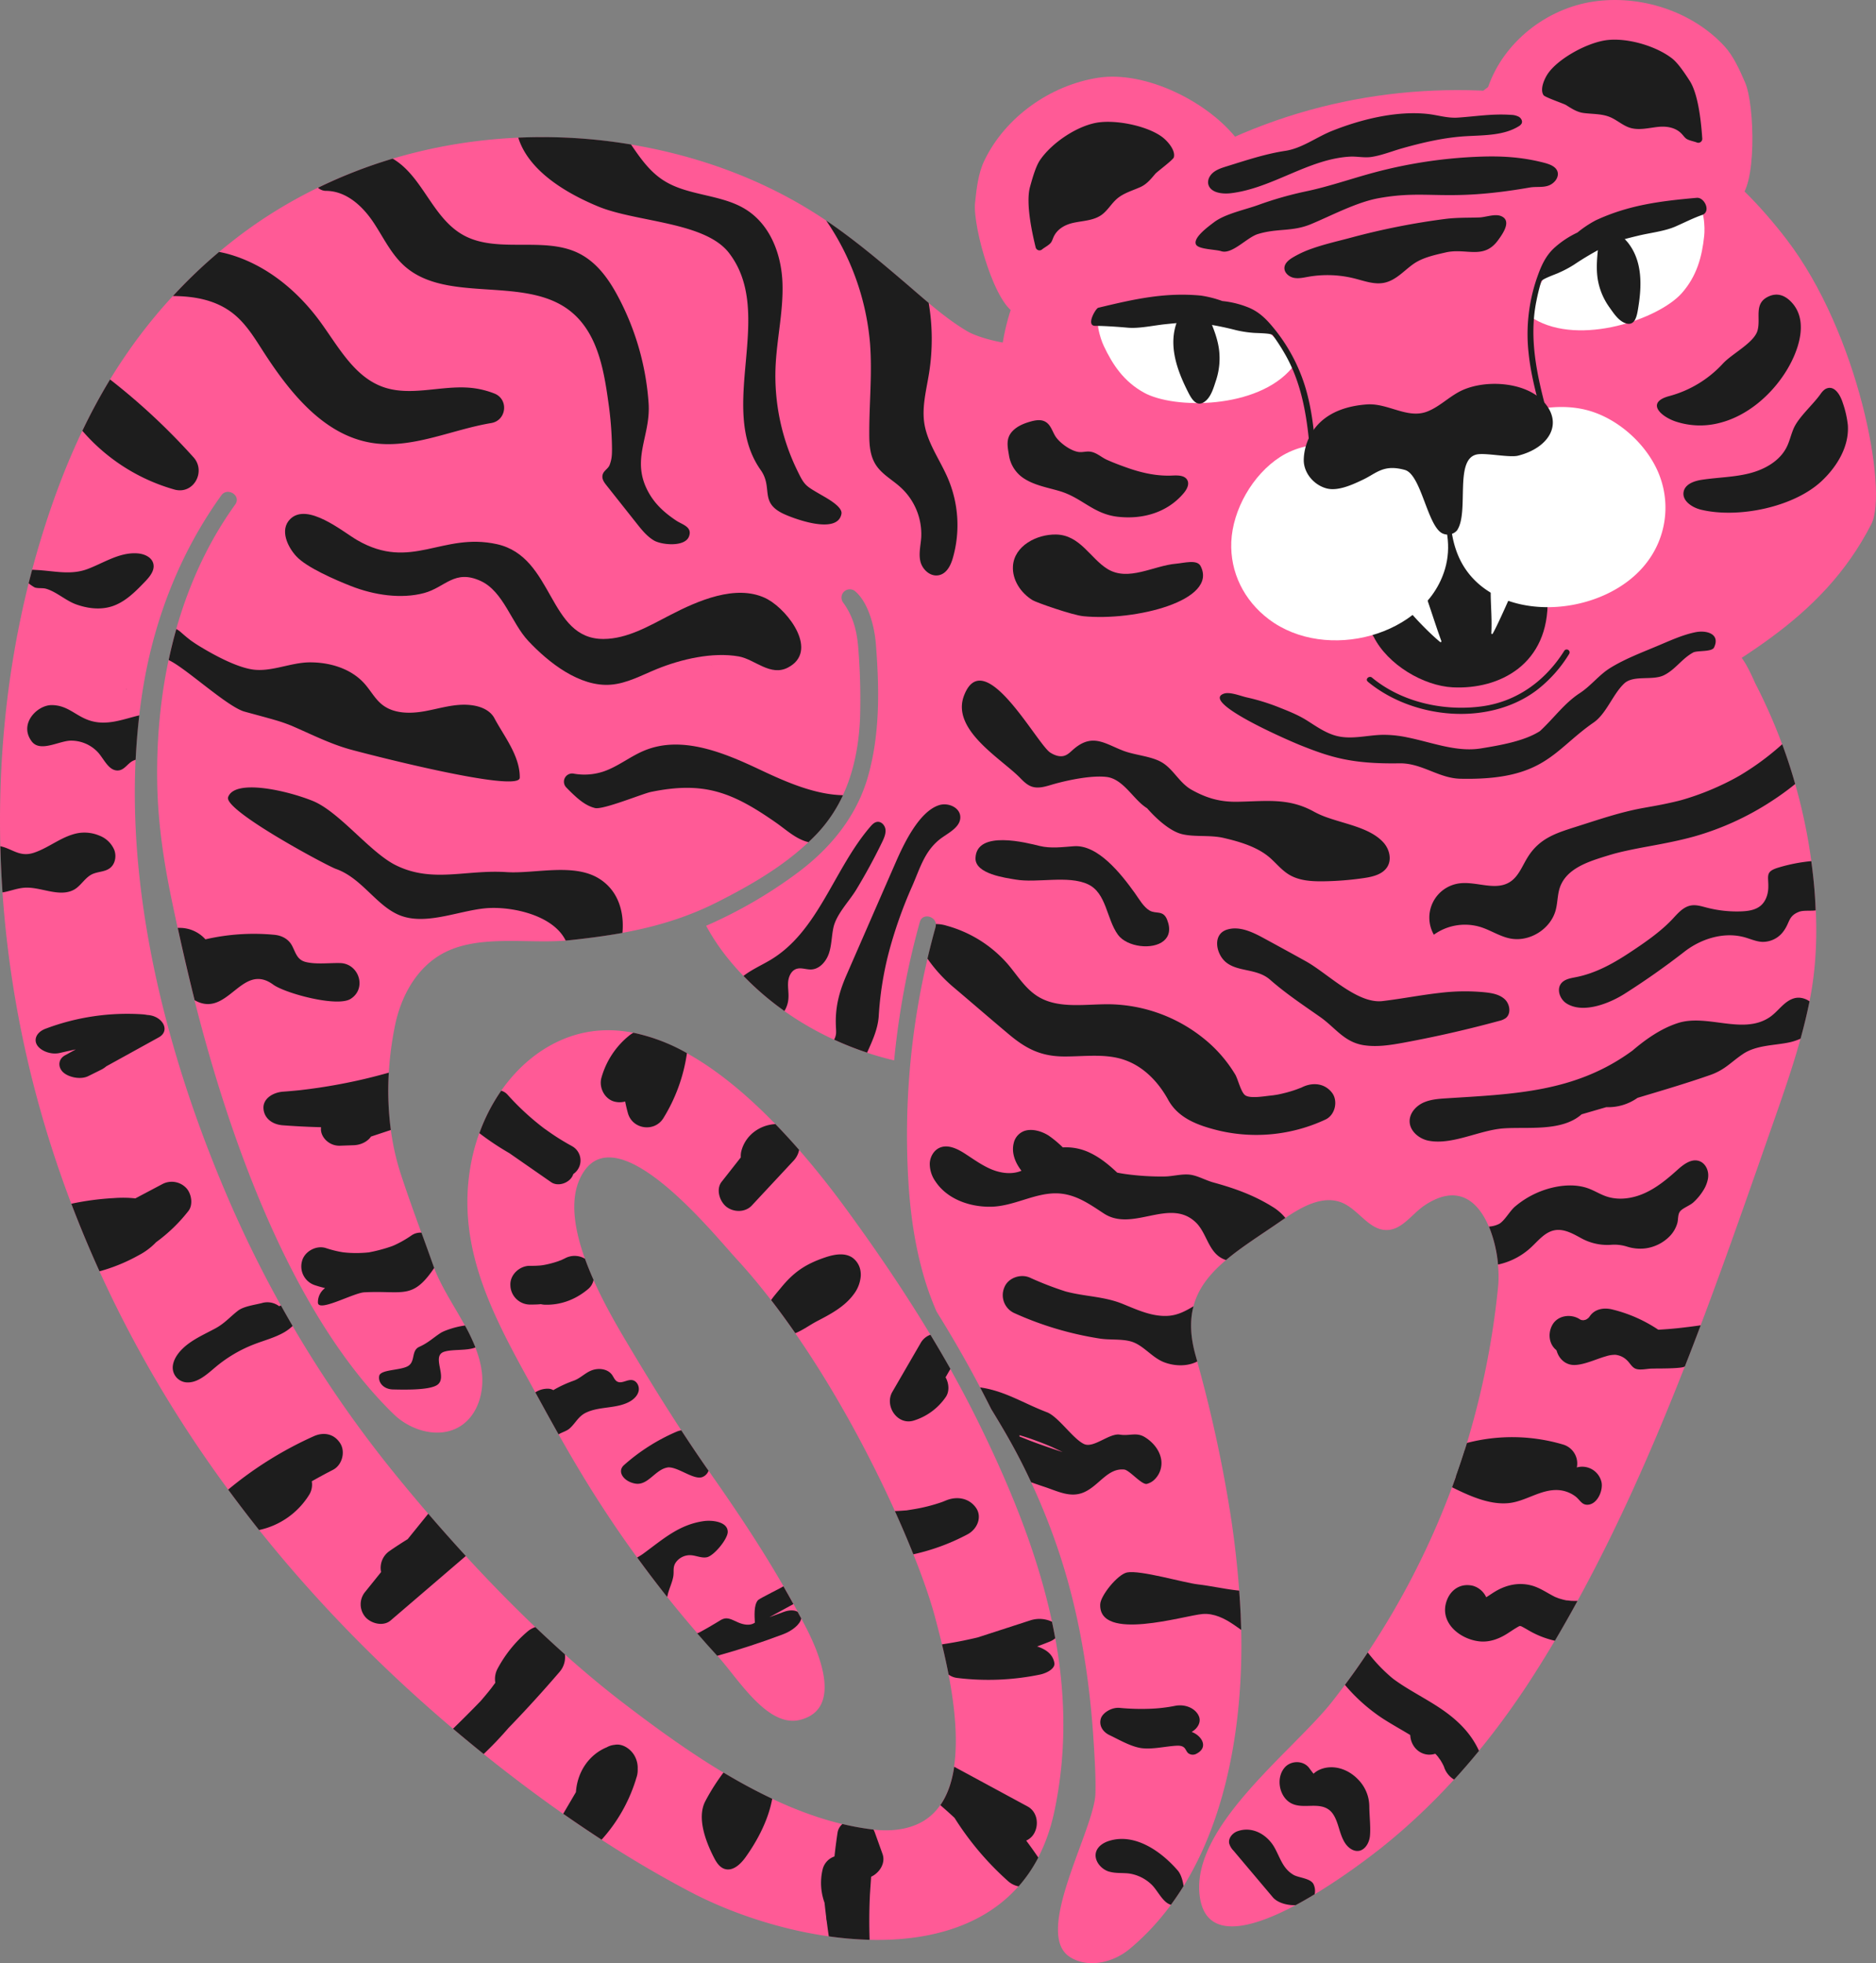 <svg xmlns="http://www.w3.org/2000/svg" width="1032.02" height="1080" viewBox="0 0 1032.02 1080"><rect x="0" y="0" width="1032.02" height="1080" fill="#808080" stroke="none"/><g id="Слой_2" data-name="Слой 2"><g id="tiger_480703654"><g id="tiger_480703654-2" data-name="tiger_480703654"><path d="M997.75 485a301.31 301.31.0 0 0-32.19-109.13c-6.79-15.5-9.92-17.44-15.37-20.5-19-10.69-39.84 5.76-61.36 9.06a706.9 706.9.0 0 1-142 7.33c-37.14-1.83-76.23-7.43-105.39-30.51-45.91-36.33-31.71-105.59-73.14-143.86-4-3.68.36-5.94-4.09-8.08-8.38.88-25.33-3-32.41-7.25-12-7.17-22.59-16.81-33.18-25.88-13.5-11.56-27.09-23-41.72-33.19-35-24.3-76-38.93-118.15-44.74C269 68.6 196.61 83.85 138.8 124.5A280.66 280.66.0 0 0 69.44 195c-21.28 30.9-35.93 65.42-46.84 101.2C-2.43 378.35-6 466.36 8.6 550.78c14.52 84 47.21 163.66 93.57 235 45.94 70.71 104.75 132.68 170.92 184.76 33.54 26.4 69.09 50.55 106.93 70.38 64 33.5 180 49.84 2e2-44.43 15.81-74.63-8.54-146.1-41-212.44-20.34-41.6-45.57-80.64-72.84-118C432.36 619.66 368 546 308.46 572.28c-25.88 11.46-43.18 37.93-48.92 65.65-10.51 50.81 15.29 92 38.57 134.64 10.45 19.12 21.2 38 33.12 56.27a632.21 632.21.0 0 0 63.37 82c11.52 12.64 27.61 39.89 45.62 35.29 23.51-6 10.45-36.68 3.22-50.72-15.8-30.67-33.26-57.33-53.15-85.63C374 786.57 359 762.39 344.51 738c-12.66-21.31-37.55-64.75-25.28-90.05 18.28-37.69 73 30.57 85.62 44.28 55 59.67 98.8 157.08 109.51 197.35 7.41 27.88 24.47 93.4-6.23 112.14-8.51 5.19-19.14 5.89-28.82 4.68-49.55-6.2-97.85-40-136.5-69.59-45.52-34.89-89.72-81.83-125.8-126.26a645.52 645.52.0 0 1-90.77-149.6C88.75 574.59 63 470.86 79 376.7c6.36-37.44 20.53-73.31 42.76-104.19 3.42-4.76 11.1.18 7.66 5a202.15 202.15.0 0 0-16.11 26.46c-19.78 38.87-27.58 83.53-26.82 126.87.38 21.82 3.56 43.09 8 64.42 4.93 23.61 10.25 47.16 16.55 70.45 19 70.37 52.25 160.42 105.51 212.25 9.7 9.44 25.69 13.85 37 6.42 9.42-6.18 12.93-18.74 11.47-29.9-2.79-21.22-19.8-38.72-26.91-58.83-5.87-16.58-12.15-33-17.61-49.74-8.45-25.83-8.69-54.81-3.22-81.67 3.09-15.14 10.83-30 23.87-38.28 20.22-12.87 49.16-6.26 72.22-8.72 28.68-3.05 55.3-7.81 81.31-21 19.62-9.93 39.64-21.56 54.82-37.7 16.31-17.35 22.55-39.73 23.61-63.05a347.92 347.92.0 0 0-.77-36.39c-.57-9.53-2.05-18.65-8.4-27.46a4.57 4.57.0 0 1 6.74-6.15c6.84 6 10.34 18.59 11.15 28.77 1.91 24.09 2.37 49-4.21 72.49-6.36 22.74-21.33 40.63-40.17 54.34a253.87 253.87.0 0 1-49 28.21A120 120 0 0 0 401.88 529c22.79 27.32 55.46 46.18 90 54.36A443.06 443.06.0 0 1 506 507.24c1.58-5.67 10.26-2.82 8.69 2.84q-3.76 13.55-6.68 27.32a423.09 423.09.0 0 0-8.15 114.76c1.21 18.14 4 36.28 9.46 53.66a161 161 0 0 0 5.92 15.75c10.82 17.39 20.91 35.22 30 53.58 5 8.17 9.89 16.4 14.36 24.89a358.69 358.69.0 0 1 21.89 50.72c12.3 35.72 18.17 73.12 20.35 110.75.49 8.39 1 16.86.77 25.27-.64 19.81-34.29 76.47-14.23 89.69 9.94 6.55 23.9 3.33 33.05-4.29 51.63-43 64-120.93 61.07-184.24a528.9 528.9.0 0 0-5.66-55.27 744.15 744.15.0 0 0-19.17-87c-11.17-39.91 17.44-53.34 48.16-74.75 9.76-6.8 21.92-13.89 32.81-9.12 8.89 3.9 14.65 15.07 24.35 14.88 8.5-.18 13.8-9 20.88-13.68 31.49-20.83 42.4 24.13 40.26 44.89a449.71 449.71.0 0 1-20.3 95.91 439.61 439.61.0 0 1-70.74 132c-21.36 27.27-76.88 68.07-73.25 106 4.52 47.28 83.66-12.27 99.7-25 33.62-26.69 61.72-60 84.72-96.17 58.69-92.21 96.23-203.1 132.12-305.54 7.47-21.32 14.83-42.8 19.21-65C999.85 528.59 999.92 506.69 997.75 485z" fill="#ff5a96"/><path d="M982.54 131.33C954.22 94.61 921.11 69 876.94 58.47c-66.66-15.88-136-10.79-199 17.36C619.1 102.16 563.51 120.2 551.76 187.69c-1.53 8.81-10.07 55.89-10 65.2.6 47.15-1.75 102.94 25 124.68 32.16 26.15 133.8 37.41 173.74 50C818.15 452 850.28 430 905 394.86c47.87-30.7 96.7-52.38 124.45-106.52C1038.75 270.27 1022.58 183.24 982.54 131.33z" fill="#ff5a96"/><path d="M960 45.37c-3.06-7-6.37-14.6-11.6-20.21C930.63 6.08 902.24-3 876.43.88s-49.25 22.33-57.8 47l-4.92 3.72-6.27 4.28c40.68 7 82.81 14.59 116.59 38.3 5.08 3.56 10 7.5 15.7 9.93s10.94 8.31 16.43 5.41C966.53 104 965.38 57.64 960 45.37z" fill="#ff5a96"/><path d="M919.89 32.19c-9.26-7.22-26.23-12-37.69-9.85-10.77 2.05-24.93 10.17-30.42 17.8-1.93 2.67-4.88 8.81-2.66 12.21.75 1.15 11.19 4.69 12.39 5.44 3.16 2 6.19 4 9.94 4.41 4.8.6 9.8.35 14.27 2.22 3.79 1.58 6.95 4.59 10.85 5.84 5.14 1.64 10.68.0 16.06-.5 4.67-.41 9.62.51 12.84 4.24 1.81 2.1 1.93 2.54 4.83 3.42 1.07.33 2.2.58 3.25 1a2.17 2.17.0 0 0 2.89-2.25c-.47-6.89-1.84-23.87-6.92-31.72C927.17 40.81 923.25 34.81 919.89 32.19z" fill="#1d1d1d"/><path d="M604 42.79c-26.24 4.13-51 21.61-62.5 45.58-3.37 7-4.28 15.4-5.1 23.16-1.43 13.54 11.62 58.93 23.36 61.08 6.21 1.14 9.49-6.15 14.3-10.26s8.37-9.43 12.21-14.44c25.56-33.33 95-70.36 95-70.36C665.35 56.22 630.19 38.66 604 42.79z" fill="#ff5a96"/><path d="M572.06 88.18c6.63-9.81 21.33-19.61 32.93-20.92 10.91-1.22 26.91 2.43 34.48 8.21 2.65 2 7.34 7.12 6.27 11.1-.36 1.35-9.23 7.94-10.15 9-2.41 2.87-4.7 5.71-8.13 7.29-4.4 2-9.24 3.28-12.94 6.44-3.13 2.68-5.21 6.56-8.56 8.94-4.4 3.14-10.19 3.19-15.46 4.34-4.58 1-9 3.39-11 8-1.07 2.58-1 3-3.55 4.78-.92.64-1.93 1.22-2.8 1.94a2.18 2.18.0 0 1-3.45-1.33c-1.66-6.85-5.55-23.8-3.11-33C567.76 98.77 569.66 91.74 572.06 88.18z" fill="#1d1d1d"/><path d="M851.36 329.4c-.21-7.86-9.83-10.93-15.13-16.62l-21-22.55c-4.4-4.72-10.47-9.89-16.52-7.64-3.89 1.45-6.08 5.5-7.82 9.28-9.58 20.76-41.69 51.44-35.26 58.34 7.8 15.61 27.62 27.11 43.53 27.91C824.88 379.43 852.35 365.47 851.36 329.4z" fill="#1d1d1d"/><path d="M825.77 118.88c-3.4-1.41-8.44.63-12 .75-6.32.22-12.26.0-18.63.81a390 390 0 0 0-51.85 10.28c-6.77 1.83-14.57 3.55-21.73 6.11a56.36 56.36.0 0 0-10.69 5c-2 1.25-4.1 3-4.28 5.37-.21 2.73 2.35 5 5 5.6s5.45-.07 8.14-.54a61.06 61.06.0 0 1 25.46.95c5.43 1.37 11 3.51 16.45 2.32 6.39-1.39 10.73-6.66 15.86-10.27s11.8-5 17.9-6.41c11.24-2.53 20.73 4.17 28.65-6.62C826.88 128.4 831.74 121.34 825.77 118.88z" fill="#1d1d1d"/><path d="M856.53 93.73c-1.22-2.38-4.26-3.43-7-4.17-11.54-3-22.35-3.78-34.21-3.41a261.44 261.44.0 0 0-59.49 8.79c-12.61 3.39-24.54 7.63-37.32 10.32a196.22 196.22.0 0 0-26.27 7.49c-7.33 2.65-18.25 4.88-24.3 9.45-3.37 2.54-11.77 8.66-10 12.3 1.32 2.72 10.74 2.67 13.82 3.68 6 2 14.17-7.58 20.23-9.42 10.94-3.33 18.86-1.12 29.34-5.51 11.21-4.68 24.93-12 37-14.2 27.51-5 36.18 2.29 83.2-5.89 3.64-.63 7.55.18 10.86-1.27S858.08 96.76 856.53 93.73z" fill="#1d1d1d"/><path d="M677.21 106.28c-4.78.58-11-.19-12.4-4.55-.79-2.51.6-5.23 2.7-6.91s4.81-2.53 7.45-3.35C685.42 88.23 696.09 84.65 707 83c9.34-1.41 17.17-7.59 26-11.08 15.56-6.18 34.72-11 51.9-9.28 5.89.58 11.14 2.47 17.15 2.06 9.83-.66 19.18-2.24 29.14-1.5a9.62 9.62.0 0 1 4.39 1.07c1.28.79 2.13 2.39 1.49 3.68a4.17 4.17.0 0 1-1.66 1.56c-8.13 5-18.63 4.85-28.43 5.39-12.07.66-23.78 3.37-35.28 6.59-5.59 1.56-11.3 3.91-17.06 4.82-4.13.65-8-.37-12.17-.13C719.73 87.51 7e2 103.51 677.21 106.28z" fill="#1d1d1d"/><path d="M677.36 298.05c-.72 16.72 6.92 32.29 20.7 42.66 31.57 23.78 86.07 9.11 96.87-27.74 7-23.82-8.23-50.22-32.44-61.5-17.65-8.23-41.22-11-58.24-.09C689 261.2 678.12 280.51 677.36 298.05z" fill="#fff"/><path d="M913.25 262.48A49.45 49.45.0 0 1 906 309.35c-22.82 30.13-80.74 34.8-100.85 2.1-13.84-22.51-6.38-60.06 9.46-72.42 15.36-12 39.61-18.64 59.13-13.21C891.27 230.69 907.35 245.94 913.25 262.48z" fill="#fff"/><path d="M752.43 375c24.86 20.57 66.18 24.61 92.67 4.91a73.23 73.23.0 0 0 18.17-20.25 1.6 1.6.0 0 0-2.71-1.69C850.3 374.35 834.62 386 815.1 388.6c-20.87 2.8-44-2.27-60.34-15.82-1.56-1.3-3.91.87-2.33 2.17z" fill="#1d1d1d"/><path d="M932.63 347.82c-6.74 1.37-13.27 4.33-19.6 7-9.09 3.88-19 7.51-27.47 12.8-6 3.78-10.44 9.76-16.53 13.72-8.54 5.58-14.31 13.89-21.86 20.84-8.58 5.59-22.38 7.89-32.37 9.53-13.55 2.22-27-3.32-40.64-6.05a62.57 62.57.0 0 0-13.53-1.41c-8.37.16-16.82 2.65-25 .69-6-1.44-11.17-5.1-16.38-8.41S708.76 391.2 703 388.9a116.06 116.06.0 0 0-17.37-5.29c-3.21-.74-9.1-3.17-12.39-2-13 4.66 35.38 25.68 42.41 28.48 16.13 6.41 27.77 10.27 54.14 9.84 12.46-.21 21.49 8.21 33.62 8.48 46.25 1 51.06-15.56 73.28-30.94 7-4.84 10.53-15.49 16.74-21.4 5.15-4.9 15.58-1.5 21.89-4.59s9.86-9.09 16.1-12.51c2.23-1.22 10.28-.19 11.51-2.77C946.46 348.83 939 346.52 932.63 347.82z" fill="#1d1d1d"/><path d="M848.79 220.59c-10.34-10.91-33.38-12.06-46.41-4.88-6 3.3-11 8.31-17.35 10.73-10.87 4.14-21.52-4.8-33.12-3.95-33.64 2.47-35.14 27.56-34.62 32.12.75 6.61 6 12.3 12.37 14.05s14.62-2.14 20.31-4.86c7.36-3.53 11.19-8.52 22.87-5.27 9 2.51 12.35 30.74 20.6 34.88a6.89 6.89.0 0 0 8-1.49c7-9.87-1.62-39.12 10.89-41.89 4.76-1.06 18 1.84 22.76.66C851.91 246.48 860.6 233.06 848.79 220.59z" fill="#1d1d1d"/><path d="M861.16 139c10.27-7.48 26.15-11.61 39.46-14.87 7.69-1.89 25.21-15.93 31.44-13.42 5.75 2.32 5.9 14.75 5.45 19-1.2 11.48-4 22.1-12.32 31.55-12.57 14.19-56 29.32-81.37 14.15C838.46 172.14 848.9 147.88 861.16 139z" fill="#fff"/><path d="M895.47 133.38a70.48 70.48.0 0 0-7.64-7.62c-2.83-2.59-7.58-.89-7.89 2.82-.69 8.35-2.3 16.73-1 25a36.67 36.67.0 0 0 6.46 15.53c2.09 2.92 4.65 6.95 8.19 8.46 5.9 2.53 6.9-3.84 7.56-7.85C903.19 157.5 903.74 143.74 895.47 133.38z" fill="#1d1d1d"/><path d="M933.43 108.83c-20.16 1.77-37.56 4-55.58 12.38a60 60 0 0 0-10.09 6.73 51.23 51.23.0 0 0-13 8.69c-4.92 4.68-7.22 10.4-9.31 16.42a1.15 1.15.0 0 0-.11.31 94.85 94.85.0 0 0-4.46 40.6c1.14 11.27 4 22.26 7 33.23.47 1.76 3.5 1 3-.73-5.37-20-9.86-40.18-5.7-60.76a111.52 111.52.0 0 1 2.69-10.91c.43-1.38 8.23-4 9.77-4.79a60.17 60.17.0 0 0 8.43-4.51 164.13 164.13.0 0 1 16.26-9.6c5.94-3.12 12.68-4.74 19.33-6.33 6.44-1.53 14.2-2.36 20.16-5 4.56-2 9.7-4.62 14.55-6.3C941.42 116.46 937.67 108.46 933.43 108.83zm-84.16 41.82.26.07-.35.18z" fill="#1d1d1d"/><path d="M682.33 173.82c-12.17-3.66-28.52-2.31-42.16-1-7.88.77-29.06-6.69-34.11-2.26-4.67 4.08-.69 15.86 1.13 19.71 4.93 10.44 11 19.55 22.06 25.7 16.56 9.24 62.58 9.15 81.47-13.54C714.72 197.63 696.84 178.19 682.33 173.82z" fill="#fff"/><path d="M647.62 176.62a73.75 73.75.0 0 1 5.31-10c2-3.5 7.35-3.27 8.82.37 3.3 8.18 7.53 16.11 8.79 24.82a38.67 38.67.0 0 1-1.65 17.64c-1.19 3.59-2.51 8.44-5.6 11.07-5.15 4.38-8.14-1.71-10.06-5.54C647.38 203.3 642.53 189.63 647.62 176.62z" fill="#1d1d1d"/><path d="M602.55 179.27c5.12.0 12.83.55 17.81 1 6.51.55 14.11-1.23 20.69-1.91 6.8-.71 13.7-1.41 20.34-.42a162.19 162.19.0 0 1 18.52 3.68 61.45 61.45.0 0 0 9.44 1.47c1.71.19 9.94.13 10.81 1.29a111.32 111.32.0 0 1 6.15 9.41C717 211.8 719.47 232.34 721 253c.14 1.83 3.24 1.51 3.11-.31-.85-11.33-1.77-22.65-4.42-33.66a94.85 94.85.0 0 0-17.64-36.84.86.86.0 0 0-.21-.26c-4-5-8-9.63-14.21-12.42a51.44 51.44.0 0 0-15.19-3.89 60.51 60.51.0 0 0-11.75-3c-19.76-1.91-36.87 1.95-56.54 6.7C602.81 169.61 597.14 179.29 602.55 179.27zm95 1.85h-.39l.22-.15z" fill="#1d1d1d"/><path d="M976.84 162.09c3.56-.16 6.66 1.8 9.24 4.78 9.1 10.52 2.88 27-3.38 37.15-8.06 13.06-21.36 24.86-36.94 28.7a42.55 42.55.0 0 1-24.23-.93c-8.23-2.89-16-10.38-3.41-13.85a61.8 61.8.0 0 0 29.59-17.83c5-5.51 17.28-11.53 19.14-18.3 1.92-7-2.34-15 6.29-18.81A10.34 10.34.0 0 1 976.84 162.09z" fill="#1d1d1d"/><path d="M1002.37 264.41c-15.25 14.55-46 20.93-66.57 16-5-1.2-10.71-5-9.57-10.05.94-4.13 5.85-5.79 10-6.42 8.65-1.32 17.5-1.37 26-3.5s16.9-6.8 20.74-14.65c1.63-3.33 2.35-7 3.89-10.4 2.81-6.1 10.34-12.65 14.46-18.36 1-1.46 2.24-3 4-3.48 4.14-1.2 7.11 3.9 8.39 8a54.91 54.91.0 0 1 2.82 12.34C1017.32 245.48 1010.75 256.43 1002.37 264.41z" fill="#1d1d1d"/><path d="M568.72 231.46c-.66.13-1.31.31-1.94.49-3.54 1-7.09 2.46-9.66 5.1-3.91 4-2.88 8.52-2.07 13.39a18.5 18.5.0 0 0 8.72 13.07c5.74 3.56 12.58 4.73 19.06 6.63 12.43 3.64 18.58 12.65 32.18 14.16s27.11-2.29 36.12-12.95c1.69-2 3.26-4.78 2.08-7.14-1.34-2.7-5.1-2.75-8.11-2.6-8.31.41-16.38-1.31-24.19-4-4-1.39-8-2.88-11.82-4.58-3.59-1.57-6.3-4.66-10.5-4.62-1.51.0-3 .37-4.52.3-4.55-.18-11.41-5.16-13.67-9-1.56-2.67-2.48-6-5.13-7.57C573.34 230.92 571 231 568.72 231.46z" fill="#1d1d1d"/><path d="M596 339c28.35 2.8 74.22-8.58 64.47-27.58-1.94-3.79-9-1.69-13.36-1.32-12.6 1.05-26.3 10-37.87 2.91-9.38-5.77-15.05-18.66-28.16-18.95-10.66-.24-23.2 6.18-23.84 17.46-.43 7.47 4.25 14.66 10.82 18.67C570.12 331.47 590 338.42 596 339z" fill="#1d1d1d"/><path d="M820.23 321.17c-.61 8.76.71 17.26.18 27.2a.4.4.0 0 0 .74.23c2.81-4.77 10.75-23 14.26-31z" fill="#fff"/><path d="M791.36 318.4a1.42 1.42.0 0 0-.05-2.83 1.42 1.42.0 0 0 .05 2.83z" fill="#fff"/><path d="M782.49 322.36l-12 6.53c.76 4.16 15.23 19 21.72 24.27a.45.45.0 0 0 .71-.5C789.68 343.9 785.59 330.55 782.49 322.36z" fill="#fff"/><path d="M922.94 730.68q-4.1.42-8.19.69l-1.67.11-1.37.07-4.84.18a260.73 260.73.0 0 1-39.6-1.93c-5.54-.69-11.24 4.32-11.39 9.87.0 5 3 10 8.18 11.07 5.51 1.12 14-3.16 19.5-4.63a15.67 15.67.0 0 1 5.11-.79 10.59 10.59.0 0 1 6.34 3c1.82 1.68 2.78 4.1 5.17 4.8s6-.14 8.41-.23c2-.08 17.76.18 18.33-1.29q4.41-11.24 8.66-22.51Q929.28 730 922.94 730.68z" fill="#1d1d1d"/><path d="M873.29 827.81c5.65-.13 9-8.5 7.56-13.06a10.9 10.9.0 0 0-13-7.57q-2.77.62-5.59 1.07c-.55.09-1.76.25-1.93.28l-2.17.21a95.49 95.49.0 0 1-12.2.26q-2.83-.11-5.66-.39c-.85-.08-1.7-.18-2.56-.28l-1.54-.22a106 106 0 0 1-22.68-6.43l-1.1-.45c-.79-.38-1.59-.73-2.37-1.1-1.44-.69-2.86-1.43-4.27-2.18q-.91 2.91-1.89 5.81-2.42 7.26-5.08 14.44c9.4 4.64 20.54 9.8 31.24 8.7 9.34-1 17.45-7.63 27-7.17a17.7 17.7.0 0 1 9.4 3.32c2.69 1.94 3.52 4.79 6.78 4.76z" fill="#1d1d1d"/><path d="M867.82 880.72c-1.13.0-2.25.0-3.38-.05-.67.0-4.51-.65-1.35.0-.87-.16-1.75-.32-2.61-.52s-2-.53-3-.85c-.44-.15-2.17-.86-2-.77-4.38-2.18-8.4-5.15-13.21-6.37-6.58-1.68-13-.39-18.85 2.85-2 1.12-3.88 2.48-5.83 3.7a11.53 11.53.0 0 0-7.32-6.32c-6.52-1.55-12 1.87-14.3 7.93-4.6 12.18 7.19 21.59 18.07 22.66 5.17.51 10.07-1.2 14.44-3.85 1.74-1.05 3.39-2.23 5.12-3.28.73-.45 1.47-.9 2.24-1.28l.28-.07h.12a6.08 6.08.0 0 0 .67.18h0c.37.19.74.38 1.1.58 2 1.07 3.83 2.27 5.83 3.24a50.76 50.76.0 0 0 11.54 4.12Q861.76 891.8 867.82 880.72z" fill="#1d1d1d"/><path d="M797 943.15c-6.75-5.2-14.29-9.19-21.55-13.6-1.8-1.08-3.57-2.19-5.32-3.36-.91-.61-1.82-1.24-2.71-1.88-.45-.32-.89-.65-1.32-1 .78.65.7.58-.27-.21a88.6 88.6.0 0 1-10.78-10.79c-1-1.19-1.84-2.23-2.63-3.24q-6 9.07-12.55 17.83A96.25 96.25.0 0 0 761 945.63c7.08 4.54 14.59 8.38 21.51 13.17.78.54 1.54 1.11 2.32 1.66l.37.28.65.53a47.12 47.12.0 0 1 4.27 4.09c.62.67 1.19 1.37 1.77 2.07-1.82-2.18.28.49.6 1 .55.89 1.06 1.81 1.52 2.74.1.21.19.42.29.62s.1.3.19.54a12.65 12.65.0 0 0 5.45 6.68q7.05-7.72 13.68-15.82C809.91 955.06 804.19 948.69 797 943.15z" fill="#1d1d1d"/><path d="M980.42 409.42a147.1 147.1.0 0 1-15.82 12.43c-1.58 1.07-3.17 2.11-4.79 3.12-.81.51-1.62 1-2.43 1.49l-.58.34c-3.15 1.8-6.38 3.47-9.66 5a144.42 144.42.0 0 1-20.41 7.84l-2 .58-1.76.45c-1.79.45-3.6.85-5.41 1.24-4.51 1-9 1.75-13.58 2.58-12.58 2.28-23.92 6.2-35.9 10-11.35 3.63-21 6.26-27.73 17.2-3 4.81-5 10.58-9.81 13.57-8 5-18.42-.53-27.75.72a19 19 0 0 0-14 28.23A29.35 29.35.0 0 1 814.51 510c5.5 1.73 10.45 5.1 16.1 6.26 10.69 2.21 22.45-5.09 25.22-15.64.92-3.49.95-7.17 1.79-10.68 2.8-11.73 15.58-15.75 25.72-18.91 1-.3 1.94-.6 2.91-.88l1.91-.55c1.42-.38 2.84-.73 4.27-1.07 4.4-1 8.84-1.89 13.28-2.7 8.91-1.63 17.75-3.28 26.48-5.71a155 155 0 0 0 42.16-19.24 148.86 148.86.0 0 0 13.21-9.57Q984.41 420.24 980.42 409.42z" fill="#1d1d1d"/><path d="M640.44 749.43c5.83 2.22 12.79 2.36 18.19-.44l-.93-3.36c-3-10.7-3.13-19.49-1.13-27-4.3 2.55-8.66 5-14.3 5.28-8.57.45-16.7-3.35-24.65-6.59-10.34-4.2-20.86-4-31.4-6.85a177.91 177.91.0 0 1-19.58-7.57c-5.07-2.32-12 0-14.11 5.29a10.85 10.85.0 0 0 5.29 14.11A181.3 181.3.0 0 0 605.1 736.4c5.6.88 12.84.0 18.11 1.92C629.47 740.63 633.93 746.94 640.44 749.43z" fill="#1d1d1d"/><path d="M634.37 814.61a12.58 12.58.0 0 0 4.5-11.08c-.63-5.43-4.45-10.1-9.12-12.94s-8.29-.49-13.69-1.36c-5.83-.93-14.43 7.64-19.7 5.18-6.16-2.87-14.11-15.1-20.48-17.51C563 772 552.77 765.15 539.17 763.26q3.11 5.91 6.1 11.89c5 8.17 9.89 16.4 14.36 24.89 2.68 5.07 5.21 10.21 7.63 15.41 2.46.87 4.93 1.73 7.41 2.55 7.53 2.51 14.32 6.17 21.7 2.92 8.27-3.65 13-13.4 22.08-12.48 2.93.3 9.69 8.63 12.52 7.88A9.56 9.56.0 0 0 634.37 814.61zM569.65 793.7c-3-1.09-5.87-2.28-8.81-3.42a6.12 6.12.0 0 0 0-.74l.2.05q6.65 2 13.12 4.57c.92.36 1.84.74 2.76 1.12l1.14.48.88.39c1.88.88 3.77 1.75 5.63 2.67Q577.06 796.41 569.65 793.7z" fill="#1d1d1d"/><path d="M661.59 887.91c6.24-.5 12.12 2.48 17 5.8 1.41 1 2.81 2 4.21 2.94-.07-2.93-.17-5.84-.3-8.71q-.31-6.45-.79-12.89l-1.55-.17c-7.14-.83-14.23-2.46-21.27-3.27-7.45-.86-31.66-8-38.86-6.56-5.2 1.05-14.55 12.67-14.78 17.48C604.32 903.45 651.69 888.69 661.59 887.91z" fill="#1d1d1d"/><path d="M440.77 890.35c-.65-1.23-1.31-2.44-2-3.66-1.75-1-4.51-1.1-7.77.13q-3.9 1.47-7.82 2.87l13.29-7.23q-2.73-5-5.51-9.8c.12.22-13.05 6.64-13.94 7.6-2.44 2.64-1.93 9-1.75 12.42-2.58 1.84-6.17 1.16-9.09-.08-4-1.7-6.27-3.57-10.13-1.09-1.08.69-12.19 7.38-12.54 7q5.43 6.27 11.05 12.4v0c12.05-3.35 24.18-7.3 36.29-11.87C435.66 897.26 440.29 893.56 440.77 890.35z" fill="#1d1d1d"/><path d="M655.54 952.78c3.4-1.93 5.32-5.45 4-8.59-1.77-4.26-7.25-6.84-13-5.78a85.28 85.28.0 0 1-14.36 1.65 123.82 123.82.0 0 1-16.23-.5c-4.4-.42-9.35 2.67-10.33 5.83-1.1 3.55.66 7.21 4.81 9.19 5.28 2.52 11.89 6.43 17.74 7.15 5.67.71 12.65-.92 18.38-1.32 1.71-.11 3.63-.16 4.88 1 .89.83 1.24 2.14 2.14 3a4.13 4.13.0 0 0 4.62.37C665.13 961.21 661 954.77 655.54 952.78z" fill="#1d1d1d"/><path d="M648 1029.13c-9.13-10.6-23.51-20.77-37.69-16.46-3 .91-6 2.71-7.17 5.65-1.81 4.69 2.29 10 7.13 11.36h.12c3.49 1 7.2.55 10.8 1a22.54 22.54.0 0 1 12 5.8c3.31 2.93 6.06 9.47 10.25 11.15.25.1.48.18.71.25q3.68-5 6.94-10.29C650.66 1034.24 649.49 1030.9 648 1029.13z" fill="#1d1d1d"/><path d="M722.72 1036.85c-1.37-3.6-8.29-3.74-11.2-5.47-5.83-3.46-7.19-9.17-10.29-14.8-4-7.24-12.2-12.11-20.45-9.17-2.78 1-5.15 3.8-4.58 6.69a9.34 9.34.0 0 0 2.37 4l6.61 7.84q7.5 8.89 15 17.78c2.54 3 7.72 4.54 12.56 4.37 3.52-1.88 7-3.89 10.47-6A8.54 8.54.0 0 0 722.72 1036.85z" fill="#1d1d1d"/><path d="M392.09 366.23c-1-.18-1-.18-.78-.13l.78.13z" fill="#1d1d1d"/><path d="M99.23 510.46c-.48.0-1 0-1.45.0 2.9 13.31 6 26.58 9.29 39.79 18.3 10.35 25.69-21.36 43.2-8.6 6.63 4.83 35.13 12.53 42.56 7.9 9.13-5.68 4.67-19.47-5.71-19.73-5.93-.15-13.25.84-19-.62-4.81-1.24-5.45-5.2-7.52-9.05-1.94-3.6-5.61-5.49-9.59-5.88a118.68 118.68.0 0 0-38 2.49A19 19 0 0 0 99.23 510.46z" fill="#1d1d1d"/><path d="M155.55 619.05q10.53.8 21.07 1.06a8.49 8.49.0 0 0 0 2.07c.63 4.33 5.07 8.3 10.39 8.11l7.62-.27c3.82-.13 7.56-1.95 9.46-4.76l10.92-3.62a163.58 163.58.0 0 1-1.12-31.54c-5.83 1.65-11.72 3.15-17.66 4.45q-10.12 2.22-20.42 3.77-5.29.78-10.61 1.4l-1 .11h-.09c-.94.09-1.87.19-2.81.27-1.87.18-3.74.33-5.62.47-5.53.42-11 3.8-10.74 9.13S149.59 618.6 155.55 619.05z" fill="#1d1d1d"/><path d="M173.42 707.09c1.78.58 3.59 1.09 5.41 1.53a9.61 9.61.0 0 0-3.93 8c.19 5.48 19.55-5.37 25.51-5.68 21.41-1.11 26.46 4.32 38.45-13.4-.24-.64-.48-1.28-.71-1.93q-3.1-8.76-6.3-17.48a8.57 8.57.0 0 0-5.34 1.42 62 62 0 0 1-5.76 3.57q-1.69.92-3.45 1.74l-1.61.69A88.11 88.11.0 0 1 202.76 689h-.25l-1.24.12c-1.12.09-2.25.15-3.38.19a63.69 63.69.0 0 1-6.77-.15c-.84-.07-1.68-.15-2.52-.25.05.0-2-.34-2.31-.42a62.84 62.84.0 0 1-7-1.88c-5.3-1.73-11.88 1.86-13.18 7.31A10.88 10.88.0 0 0 173.42 707.09z" fill="#1d1d1d"/><path d="M95.94 269.31c10.55 2.95 17.51-9.91 10.54-17.7a354.71 354.71.0 0 0-45.93-42.85C55 217.91 49.93 227.32 45.31 237A104.38 104.38.0 0 0 95.94 269.31z" fill="#1d1d1d"/><path d="M39.59 407.46a20.14 20.14.0 0 1 14.65 6.81c3 3.6 5.42 9 9.66 9.55s5.9-3.6 9.22-5.27a9.26 9.26.0 0 1 1.5-.58q.59-12.27 2-24.41c-.38.08-.76.16-1.15.26-8.38 2.11-16.54 5.29-25.29 2.81-8.39-2.38-12.56-8.68-21.71-8.73-8-.06-18.29 10.34-11 20C22.31 414.24 33.11 407.12 39.59 407.46z" fill="#1d1d1d"/><path d="M69.6 379.12h.13a2.69 2.69.0 0 0-.28-.22s0 .08.0.12z" fill="#1d1d1d"/><path d="M1.38 490.94c3.63-.55 7.16-2 11-2.47 9.19-1.25 19.88 5.61 28.41.94 3.76-2.14 5.91-6.51 9.79-8.42 3.09-1.52 6.93-1.28 9.72-3.29 3.06-2.19 3.9-6.67 2.54-10.18a14.5 14.5.0 0 0-8.24-7.85 21.17 21.17.0 0 0-11.92-1.3c-8.89 1.78-15.56 7.92-24 10.74-7.86 2.64-11.94-2.24-18.49-3.57Q.51 478.26 1.38 490.94z" fill="#1d1d1d"/><path d="M25.37 323.9c5.63 1.63 10.71 6.46 16.38 8.54 6.25 2.28 13.23 3.17 19.59 1.2 7.41-2.3 13.11-8.11 18.48-13.71 2.61-2.72 5.42-6.16 4.53-9.82s-5-5.41-8.71-5.68a22.23 22.23.0 0 0-2.44-.05c-8.88.3-16.84 5.58-25 8.65-9.38 3.54-18.47 1-28.26.53-1.29-.07-1.37-.07-.25.0l-1.53-.11h-.48c-.66 2.48-1.31 5-1.93 7.45a25.26 25.26.0 0 0 3.37 2.29C21.23 323.83 23.36 323.32 25.37 323.9z" fill="#1d1d1d"/><path d="M81 558.37a20.69 20.69.0 0 0-2.7-.36 127.17 127.17.0 0 0-53.44 8c-4.59 1.8-6.47 5.64-4.45 8.94 1.88 3.08 7.53 5.5 12.53 4.3q4.35-1 8.76-1.95l-5.92 3.26c-4.08 2.26-3.88 6.8-.92 9.44s9.45 4.11 13.72 2l7-3.48a13.57 13.57.0 0 0 2.88-1.9l28.83-15.91C94.08 567 89.3 558.76 81 558.37z" fill="#1d1d1d"/><path d="M102.13 653.24a11 11 0 0 0-12.89-1.79l-14.78 7.82a64.12 64.12.0 0 0-11.81-.16 150.27 150.27.0 0 0-23.41 3.11Q46.4 681 54.74 699.39a96.54 96.54.0 0 0 21.71-8.92 36.22 36.22.0 0 0 9.44-7.11 88.72 88.72.0 0 0 17.78-17.19C106.43 662.62 105.27 656.18 102.13 653.24z" fill="#1d1d1d"/><path d="M154.56 718.2q-.52.18-1 .39a10.73 10.73.0 0 0-9.61-1.7c-4 1-9.85 1.75-13 4.14-4.36 3.35-7.25 6.94-12.52 9.79-4.87 2.62-10 4.94-14.42 8.14s-8.22 7.53-8.9 12.16a8.17 8.17.0 0 0 8 9.39c5.92.14 11-4.69 15.63-8.57a75.08 75.08.0 0 1 21.39-12.53c5.53-2.12 11.36-3.62 16.43-6.6a25.38 25.38.0 0 0 4.42-3.35Q157.71 723.87 154.56 718.2z" fill="#1d1d1d"/><path d="M216.18 764.38c5.62.12 20 .54 24.39-2.52 5.91-4.13-3.59-15.89 3.82-18.24 4.63-1.47 12.29-.42 17.16-2.34a105.41 105.41.0 0 0-5.75-12.07c-5.46.68-11.42 2.86-13.26 4-4.13 2.65-6.87 5.48-11.86 7.71-4.61 2.07-2 8.06-6.21 10.58S209.23 753.3 208.6 757 211.14 764.27 216.18 764.38z" fill="#1d1d1d"/><path d="M172.66 790.09a204.86 204.86.0 0 0-47.14 29.39q8.31 11.28 17 22.23a42.94 42.94.0 0 0 27.69-19.59 10.68 10.68.0 0 0 1.3-7.22q5.77-3.27 11.68-6.31c5-2.55 6.94-9.82 4-14.54C183.87 788.77 178.13 787.66 172.66 790.09z" fill="#1d1d1d"/><path d="M235.59 832.74q-5.66 7-11.32 14c-3.46 2.13-6.86 4.34-10.19 6.67a11.2 11.2.0 0 0-4.43 11.43L201 875.59a10.75 10.75.0 0 0 0 14c3.16 3.61 9.85 5.34 13.89 1.88L256.25 856Q245.65 844.45 235.59 832.74z" fill="#1d1d1d"/><path d="M307.76 919.84a12.37 12.37.0 0 0 3-9.73q-8.21-7.33-16.26-15a12.82 12.82.0 0 0-4.28 2.42 70.22 70.22.0 0 0-16.56 20.58 12 12 0 0 0-1.18 7.61c-.55.75-1.09 1.5-1.65 2.24s-1 1.36-1.56 2l-.32.43a3.08 3.08.0 0 0-.22.26c-1.44 1.78-2.92 3.53-4.42 5.26q-7.43 7.67-15.09 15.11 8.34 7.07 16.86 13.92 7.19-6.84 13.67-14.35Q294.2 935.65 307.76 919.84z" fill="#1d1d1d"/><path d="M349 965.78c-2.15-3.74-6.64-6.72-10.83-5.9a10.76 10.76.0 0 0-4.34 1.34c-9.44 3.88-16.19 13.08-17 24.68l-7 11.92q10.44 7.3 21.12 14.25A88.46 88.46.0 0 0 349.48 980c.18-.54.34-1.08.48-1.61a12.88 12.88.0 0 0 .84-5.16A13.63 13.63.0 0 0 349 965.78z" fill="#1d1d1d"/><path d="M408.53 1010.18c5.58.06 11-4.79 10.76-10.55a10.84 10.84.0 0 0-10.55-10.76c-5.57.0-11 4.8-10.76 10.55s4.58 10.7 10.55 10.76z" fill="#1d1d1d"/><path d="M398.72 1028.18c4.49 1.36 8.71-2.66 11.44-6.48 6.69-9.35 12.6-20.73 14.65-32.15-9.12-4.3-18.08-9.17-26.81-14.41a117.24 117.24.0 0 0-9.91 15.59c-4.95 9.2.21 22.54 4.72 31.28C394.15 1024.62 395.92 1027.33 398.72 1028.18z" fill="#1d1d1d"/><path d="M465.18 1065.06c5.57.0 11-4.8 10.75-10.55a10.83 10.83.0 0 0-10.54-10.76c-5.58.0-11 4.79-10.76 10.55a10.84 10.84.0 0 0 10.55 10.76z" fill="#1d1d1d"/><path d="M479.23 1032.45c4.53-2.1 8.09-7.4 6.26-12.53l-4.17-11.62a13.71 13.71.0 0 0-.8-1.8l-1.21-.14a145.37 145.37.0 0 1-15.87-2.91 7.86 7.86.0 0 0-2.67 4.65q-1 6.58-1.71 13.19a10 10 0 0 0-6.47 6.93 32 32 0 0 0 1 18.53q1 9.27 2.35 18.49a196.71 196.71.0 0 0 22.45 1.91c-.26-8.06-.23-16.13.14-24.18C478.72 1039.46 479 1036 479.23 1032.45z" fill="#1d1d1d"/><path d="M569 1008.41c2.64-4.91 1.55-11.78-3.69-14.61l-40.39-21.86v0c-1.19 8.07-3.58 15.35-7.62 21.13q4 3.44 7.81 7a163.05 163.05.0 0 0 29.31 34.68 12.18 12.18.0 0 0 5.92 3 79.09 79.09.0 0 0 10.84-15.85q-3.21-4.75-6.65-9.34A9.34 9.34.0 0 0 569 1008.41z" fill="#1d1d1d"/><path d="M580.51 901.28q-.82-4.56-1.8-9.11a16.17 16.17.0 0 0-12-.73l-28.79 9.34-1.59.38q-3.32.76-6.67 1.45-5.67 1.14-11.45 2c1.24 5.15 2.5 10.76 3.63 16.63a10 10 0 0 0 4.95 1.87 140.48 140.48.0 0 0 45.35-1.88c4-.87 8.41-3.37 7.88-6.41-.73-4.2-3.81-7.22-9.49-9.06q3.47-1.26 6.82-2.62A11.27 11.27.0 0 0 580.51 901.28z" fill="#1d1d1d"/><path d="M536.86 829.42c-3.73-5.24-10.28-6.48-16.4-4-.75.31-1.51.62-2.27.91.78-.27.78-.27.0.0-1.16.41-2.32.78-3.5 1.14-2.55.77-5.13 1.45-7.75 2-2.42.52-4.86.9-7.31 1.29l-.91.15-.83.05c-1.65.13-3.3.24-5 .31h-.6c3.78 8.36 7.18 16.34 10.16 23.8A117 117 0 0 0 532.41 844C537.76 841.05 540.4 834.39 536.86 829.42z" fill="#1d1d1d"/><path d="M511.84 734.29a10 10 0 0 0-5.29 4.41l-15.65 27c-4.47 7.7 2.76 18.66 11.88 15.77a33.28 33.28.0 0 0 17.39-12.77c2.24-3.1 1.91-7.6.0-11l2.67-4.62Q517.49 743.63 511.84 734.29z" fill="#1d1d1d"/><path d="M469.53 712.16a18.82 18.82.0 0 0 4-10.46 11.59 11.59.0 0 0-.1-2 11 11 0 0 0-4.59-7.88c-4.29-2.85-10-1.73-14.88-.09-10.93 3.7-17.31 8.12-24.32 16.68-1.78 2.17-3.79 4.44-5.44 6.79 4.55 5.9 9 12 13.32 18.24 4.11-1.66 8.18-4.65 11.87-6.58C456.83 723 464.54 718.91 469.53 712.16z" fill="#1d1d1d"/><path d="M413.59 663.18l23.11-24.81a11.87 11.87.0 0 0 2.91-5.78c-4.17-4.77-8.53-9.54-13.05-14.2-8.73.49-16.49 6.18-18.73 14.85a10.9 10.9.0 0 0-.29 3.46L397 650.11c-3.28 4.15-1.11 10.84 2.61 13.77C403.57 667 410 667.08 413.59 663.18z" fill="#1d1d1d"/><path d="M330.87 592.88c-1.54 5.35 1.72 11.85 7.31 13.18a11.56 11.56.0 0 0 5.73-.09q.63 3.25 1.54 6.48C348 621.32 360 623 364.9 615.19a93 93 0 0 0 13-35.82 102.11 102.11.0 0 0-29.46-11.23 16.82 16.82.0 0 0-2 1.31A45.44 45.44.0 0 0 330.87 592.88z" fill="#1d1d1d"/><path d="M303.18 650.35c3.78 2.61 9.84.55 11.8-3.48.16-.33.29-.66.41-1a9.18 9.18.0 0 0 3.35-4.2 9 9 0 0 0-3.82-11c-3.52-1.94-7-4-10.3-6.22-1.67-1.11-3.31-2.28-4.95-3.44l-.48-.34-.49-.38c-.79-.61-1.59-1.23-2.37-1.86a143.54 143.54.0 0 1-17.22-16.32 7.27 7.27.0 0 0-3.4-2.07 100.9 100.9.0 0 0-12 23.35 150.86 150.86.0 0 0 16.5 11z" fill="#1d1d1d"/><path d="M321.82 692.49a11.12 11.12.0 0 0-10.93-.29c-.8.39-1.61.78-2.43 1.14-.15.0-1.06.39-1.4.51a52.72 52.72.0 0 1-5.65 1.61c-.87.2-1.74.37-2.62.52-.4.07-1.26.17-1.44.19a56.59 56.59.0 0 1-5.82.2c-5.58-.08-11 4.81-10.76 10.55a10.85 10.85.0 0 0 10.55 10.76c2.09.0 4.17.0 6.23-.22a11.19 11.19.0 0 0 2.35.31c8.91.2 17-3 23.74-8.71a8.8 8.8.0 0 0 2.88-4.93C324.82 700.31 323.23 696.41 321.82 692.49z" fill="#1d1d1d"/><path d="M307.27 789.08c2-1.2 4.39-1.75 6.09-3.24 3.37-3 4.68-6.64 9.1-8.74 7.55-3.57 16.93-2 24.15-6.16 2.22-1.29 4.22-3.27 4.73-5.79s-1-5.51-3.55-5.91c-2.78-.45-5.75 2.14-8.24.8-1.37-.74-1.93-2.39-2.83-3.66-2.32-3.27-7.11-3.93-10.89-2.62s-6.37 4.37-10.06 5.74a65 65 0 0 0-11.38 5.26 5.78 5.78.0 0 0-2.58-.78 12.43 12.43.0 0 0-7.32 2c1.21 2.19 2.41 4.39 3.62 6.59Q302.64 780.85 307.27 789.08z" fill="#1d1d1d"/><path d="M349.47 816.17c7.15 1.24 11-8 18.12-8.92 5.76-.25 14.69 7.66 19.33 5.08a5.91 5.91.0 0 0 2.87-3.23c-5.14-7.33-10.12-14.75-15-22.23a10.48 10.48.0 0 0-2.65.77 106.78 106.78.0 0 0-28.93 18.41C339.27 809.64 343.18 815.09 349.47 816.17z" fill="#1d1d1d"/><path d="M370.4 867.15c.49-3.06-.52-5.27 1.75-8.1a9.51 9.51.0 0 1 7.68-3.49c3.06.12 6.06 1.73 9.06 1.12 3.85-.8 11.49-10 11.45-14-.07-5.7-8.82-6.48-13.11-5.88-13.73 1.91-22.51 10-33.38 17.93-1 .74-2.16 1.42-3.32 2.1q8 11 16.48 21.69a7.39 7.39.0 0 0 .23-.84C368 874.08 369.83 870.69 370.4 867.15z" fill="#1d1d1d"/><path d="M642.61 605c5.57 10.15 16.22 14.12 28 17a90 90 0 0 0 58.52-6.09c5.49-2.54 7-10.33 3.66-14.72-3.9-5.1-10.27-5.95-16.14-3.23l-.81.38-.2.08c-1 .36-1.91.74-2.89 1.08-1.61.56-3.26 1.07-4.92 1.51s-3.34.84-5 1.17c-.38.08-3.76.54-1 .19-1 .13-2.05.27-3.08.37-3.14.31-11.19 1.77-13.81-.25-2.37-1.83-3.86-8.73-5.46-11.43a74.84 74.84.0 0 0-17.41-19.85 84.78 84.78.0 0 0-52-18.74c-13-.09-27.1 2.49-38.13-3.7-7.73-4.33-12.13-12.09-17.73-18.59a68.64 68.64.0 0 0-33.41-20.91 19.5 19.5.0 0 0-6-.91 5 5 0 0 1-.16 1.76q-2.38 8.58-4.42 17.26a81.68 81.68.0 0 0 13.65 15.15c10.41 8.8 20.72 17.75 31.14 26.49 9.11 7.64 17.26 12.09 30.18 12.18 11.19.08 22.82-1.75 33.26 1.85C629.47 586.8 637.51 595.7 642.61 605z" fill="#1d1d1d"/><path d="M997.75 485q-.56-5.64-1.33-11.26a91.75 91.75.0 0 0-18.49 3.67c-7.18 2.25-4.85 4.73-5.17 11.29-.18 3.63-1.51 7.38-4.34 9.67s-6.69 2.85-10.34 3a66.07 66.07.0 0 1-19.3-2.09c-2.8-.73-5.68-1.65-8.54-1.15-4.4.76-7.48 4.61-10.55 7.87C913 513 904.19 519 896.08 524.34c-8.92 5.87-18.5 11.13-29.07 13.21-2.93.58-6.18 1.06-8.09 3.35-2.79 3.36-.78 8.87 2.93 11.18 9.24 5.75 23.72-.19 31.88-5.37q17.06-10.83 33-23.23c8.76-6.79 20.83-10.79 32-8.11 3.58.85 7 2.59 10.63 2.78a14 14 0 0 0 11.47-5.44c4-5.09 2.63-8.67 8.85-11.1 2.33-.91 6.26-.39 9.15-.77Q998.55 492.89 997.75 485z" fill="#1d1d1d"/><path d="M990.57 548.94a9 9 0 0 0-3.64.27c-5.54 1.59-8.75 7.32-13.57 10.5-14.77 9.75-34.39-2.17-50.49 3.16-9.18 3-17.49 8.83-24.78 15.06-31.29 23-65.08 23.91-102.39 26.29-4.37.28-8.86.59-12.83 2.44s-7.35 5.64-7.41 10c-.07 5.47 5.11 9.86 10.48 10.89 13 2.5 27.93-5.85 41.19-6.79s32 1.93 42.94-7.74l13.53-3.93H884a27.92 27.92.0 0 0 16.74-5.06l.09-.07c13.34-4 26.72-7.93 39.86-12.52 8.32-2.91 11.46-7.11 18.14-11.6 7.1-4.77 16.42-4.65 24.55-6.2a31.25 31.25.0 0 0 7.14-2.24c1.87-6.79 3.54-13.63 4.93-20.54A11.1 11.1.0 0 0 990.57 548.94z" fill="#1d1d1d"/><path d="M855.27 676.79c5.11-.93 10.05 1.91 14.61 4.4a29.71 29.71.0 0 0 16.23 3.63 23.09 23.09.0 0 1 9 1 24.16 24.16.0 0 0 9.59 1 22.85 22.85.0 0 0 14.09-7 17.11 17.11.0 0 0 3.87-6.72c.7-2.33.18-5 1.65-6.77s5.26-3.08 7.2-4.83a30.37 30.37.0 0 0 5.54-6.68 18 18 0 0 0 2.55-6.52 11.18 11.18.0 0 0 .11-2.31c-.18-3.12-2-6.28-5-7.28-4.34-1.46-8.67 1.94-12.07 5-5.43 4.89-11.15 9.62-17.8 12.64s-14.42 4.18-21.32 1.78c-3.27-1.14-6.23-3-9.47-4.24-5.5-2.07-11.61-2.12-17.4-1.09a49.57 49.57.0 0 0-23.11 10.89c-3 2.49-5.68 7.74-8.8 9.59a14.53 14.53.0 0 1-5.64 1.5 73 73 0 0 1 5 20.89 38.58 38.58.0 0 0 18-9.3C846.13 682.67 849.82 677.78 855.27 676.79z" fill="#1d1d1d"/><path d="M914.84 733.33a79.11 79.11.0 0 0-28.09-13c-4.52-1.07-9.53-.26-12.29 3.94-.61.91-1.77 1.62-.12.41-.47.35-2.42 1.65-.2.43a13.17 13.17.0 0 0-1.76.89c-.72.3-.48.24.73-.18a9.77 9.77.0 0 1-1.16.28c-1.26.31-1.34.16.0.16a8.71 8.71.0 0 1-2.36-.13l1.25.29a13 13 0 0 1-1.5-.47c-2.07-.55 1.7 1.11-.24-.17-4.64-3.06-11.7-2.31-14.84 2.63-3 4.78-2.34 11.56 2.63 14.84 11.3 7.46 27.46 4.72 35-6.78l-12.3 3.94a71.68 71.68.0 0 1 12.86 4.3c.31.14 3.11 1.5 1.53.68 1 .52 2 1.09 3 1.66 1.95 1.16 3.82 2.43 5.65 3.76 4.51 3.27 11.8 2.16 14.84-2.64a10.87 10.87.0 0 0-2.63-14.84z" fill="#1d1d1d"/><path d="M854.12 815.21c5.34 1.59 11.86-1.76 13.18-7.32A10.86 10.86.0 0 0 860 794.72a98.71 98.71.0 0 0-53-.91q-1.53 5-3.17 10c-.92 2.78-1.88 5.56-2.86 8.32a10.33 10.33.0 0 0 10 2.71 88.22 88.22.0 0 1 11.49-2.43l1.11-.11c.94-.07 1.87-.16 2.8-.21q3.09-.19 6.18-.16c1.87.0 3.74.09 5.61.23.93.07 1.86.16 2.79.26l1.6.18A84.2 84.2.0 0 1 854.12 815.21zm-31.6-2.85h0C823.32 812.25 823.3 812.25 822.52 812.36z" fill="#1d1d1d"/><path d="M786.36 965.29c5.58.05 11-4.8 10.76-10.55A10.83 10.83.0 0 0 786.57 944c-5.57-.06-11 4.79-10.76 10.55s4.58 10.7 10.55 10.76z" fill="#1d1d1d"/><path d="M752.82 989.51A21.47 21.47.0 0 0 747 978.83c-5.51-5.73-13.74-8.36-20.88-5.35a12.15 12.15.0 0 0-3.52 2.3c-.8-1-1.58-2-2.35-3.08-3.26-4.43-10.29-4.27-13.67-.15-4.71 5.72-2.85 15.41 3.06 19.11 6.57 4.11 15.33-.66 21.52 4 2.73 2.07 4.09 5.78 5.18 9.31 1 3.22 1.94 6.55 3.8 9.24s4.87 4.62 7.81 3.92c3.21-.77 5.36-4.52 5.69-8.24.44-4.92-.33-11-.36-16.07A23.39 23.39.0 0 0 752.82 989.51z" fill="#1d1d1d"/><path d="M657.79 672.44c5.56 5.31 6.67 14.41 12.93 18.89a13.57 13.57.0 0 0 3.73 1.86c8.89-7.51 20-14.36 31.41-22.31l1.25-.86a27.88 27.88.0 0 0-7.54-6.4c-.8-.49-1.6-1-2.4-1.43-9.36-5.39-19.23-8.82-29.67-11.68-3.89-1.07-7.75-3.24-11.61-4.07-4.92-1.06-10.27.74-15.24.78a143.06 143.06.0 0 1-21.74-1.37c-1.44-.21-2.88-.46-4.31-.74-4.43-4.18-9.13-8.06-14.58-10.72a30.3 30.3.0 0 0-15.35-3.17 59.06 59.06.0 0 0-7.77-6.48c-3.83-2.45-9.16-4-13.36-2.57a9.22 9.22.0 0 0-5.9 6.81c-1.23 5 .62 10.41 4.29 15.08-5.15 2.19-11.18 1.41-16.37-.71s-9.93-5.59-14.72-8.69c-4.18-2.7-9.37-5.24-13.92-3.25-3.26 1.43-5.25 5-5.44 8.56a16.8 16.8.0 0 0 3.15 10c6.44 9.71 18.83 14.09 30.48 13.89 12.36-.21 23.56-7.35 35.56-7.37 10.48.0 18.33 5.68 26.58 11.09C623.16 678 643.39 658.68 657.79 672.44z" fill="#1d1d1d"/><path d="M640.21 517.59c2.82-2.37 4-6.19 1.84-11.63s-6-3-9.57-5c-3.38-1.92-5.9-6.46-8.18-9.65-7.62-10.65-20.35-26.73-33.49-25.78-6.29.45-12.69 1.36-18.86-.14-6.87-1.68-34.76-9.06-35.31 6.66-.31 8.8 16.73 10.89 22 11.81 12 2.07 28.85-2.48 39.81 2.58 10.34 4.78 10.22 19.19 16.6 27.85C620 521 634.07 522.76 640.21 517.59z" fill="#1d1d1d"/><path d="M792.17 546.21c-10.42 1.15-20.65 3.2-31.6 4.51-13.86 1.65-30.11-15.12-42-21.78-7.7-4.29-15.44-8.51-23.19-12.73-6.36-3.47-13.68-7-20.56-4.74-7.95 2.66-5.86 13.37-.43 17.86 6.66 5.5 17.08 3.3 24.32 9.66 8.64 7.58 18.13 13.9 27.53 20.48 8.38 5.87 13.21 13.94 24.22 15.56 7.31 1.08 14.75-.14 22-1.48q26.34-4.87 52.22-11.92a10.16 10.16.0 0 0 3.57-1.48c3.2-2.4 2.43-7.79-.52-10.49s-7.17-3.38-11.15-3.79A113.15 113.15.0 0 0 792.17 546.21z" fill="#1d1d1d"/><path d="M730.53 449.87a47.94 47.94.0 0 1-7.65-3.32c-14-7.78-26.27-5.76-42-5.48-9.63.18-17-1.94-25.29-6.54-6.7-3.72-10-11.23-16.22-15-5.67-3.48-14.57-4-21-6.36-10.42-3.9-17.19-10.05-27.69-1.09-1.59 1.36-3.06 3-5.05 3.65-2.61.86-5.48-.2-7.81-1.67-7.37-4.64-36.57-60.24-47.52-31.33-7.12 18.82 20.52 34.62 30.86 45.2 1.88 1.93 3.87 3.92 6.43 4.8 3.82 1.3 8-.18 11.85-1.3 8-2.28 21.09-5 29.34-4 8.95 1.11 14.32 11.67 21.2 16.5.35.25.7.48 1.06.71 4.56 5.21 12.27 12.56 19.23 14.25s15.39.35 22.88 2.09c9 2.1 19 5 26 11.38 3.27 3 6.13 6.45 9.89 8.75 5.6 3.43 12.51 3.81 19.08 3.72a169.87 169.87.0 0 0 22.3-1.8c4.9-.72 10.35-2.05 12.86-6.31s.9-10-2.51-13.55C753.64 455.62 741.06 453.55 730.53 449.87z" fill="#1d1d1d"/><path d="M107.28 353.93l-1.67-1.13-.93-.67-.2-.16c-.56-.44-1.11-.87-1.66-1.32-1.13-.92-2.22-1.87-3.31-2.84A13.61 13.61.0 0 0 97 346.05q-2.4 8.47-4.22 17.09c9 4 32.23 25.72 41.75 28.35 4.53 1.25 9.07 2.45 13.59 3.72 2.42.68 4.84 1.36 7.21 2.16 1.06.36 2.1.74 3.14 1.13l1.66.64.41.18c10.46 4.51 20.69 9.74 31.75 12.86 7.73 2.18 93.51 24.45 93.64 15.67.17-12.05-8.79-23-13.92-32.69-2-3.79-6.52-6.7-13.86-7.35-8.18-.72-16.22 1.93-24.3 3.41s-17.17 1.52-23.61-3.57c-3.94-3.12-6.34-7.75-9.68-11.51-7.39-8.31-19-11.81-30.15-11.76-10.54.05-21.29 5.47-31.58 3.91-8.95-1.36-20.92-7.85-28.59-12.5C109.22 355.19 108.25 354.57 107.28 353.93zM160 399.09z" fill="#1d1d1d"/><path d="M475.62 513.63l-9.83 22.52c-3.93 9-6.16 17-6 26.75.09 4.88.65 5.79-.89 9.06A176.8 176.8.0 0 0 477 579.09c2.88-6.42 5.89-12.88 6.4-20a181.83 181.83.0 0 1 5.42-34.66 242.75 242.75.0 0 1 12.85-36.6c4.57-10.31 7.05-20.54 17-27.34 4.25-2.91 9.82-6 9.61-11.15s-6.68-7.93-11.55-6.43c-11.23 3.45-19.79 21.9-24.05 31.67Q484.13 494.1 475.62 513.63z" fill="#1d1d1d"/><path d="M482.62 452.13c-1.58.18-2.79 1.43-3.82 2.63-20.19 23.42-28.55 57.71-55.16 73.45-4.77 2.82-10.31 5.3-14.63 8.68a158.26 158.26.0 0 0 22.51 19.3 15.21 15.21.0 0 0 2.17-6.52c.32-3.07-.35-6.17-.14-9.25s1.67-6.44 4.6-7.41c2.58-.84 5.36.42 8.06.33 4.74-.18 8.37-4.51 9.84-9s1.42-9.35 2.42-14c1.6-7.4 8.63-14.42 12.57-20.91q7.74-12.79 14.28-26.26c1-2.1 2-4.34 1.81-6.67S484.94 451.86 482.62 452.13z" fill="#1d1d1d"/><path d="M184.75 478c14.52 5.1 22.46 20.72 35.6 25.7 15.06 5.7 34-3.65 49.31-4.19 11.92-.41 28.37 3.13 37.16 11.93a22.49 22.49.0 0 1 4.38 6c.74-.06 1.48-.13 2.21-.21 9.89-1.05 19.53-2.31 29-4 .82-8.82-.94-18.09-6.92-24.89a26.47 26.47.0 0 0-5.84-4.94c-14.08-8.82-35.47-2.6-51.05-3.62-22.33-1.46-40.73 6.15-60.79-3.76-14.26-7-31.18-29.58-45.94-35.48s-42.84-12.07-46.38-2C122.89 445.78 179.87 476.27 184.75 478z" fill="#1d1d1d"/><path d="M315.86 437.47c3.34 3.09 7.06 6 11.49 7.06s26.24-7.94 30.74-8.86c29-5.95 44.51-.08 68.79 16.89 5 3.48 9.56 7.74 15.23 9.92a19.14 19.14.0 0 0 2.67.82c1.63-1.55 3.22-3.12 4.76-4.75a79.58 79.58.0 0 0 14.19-21.08c-15.49-.32-31.4-7.29-45.83-14.12-19.91-9.41-42.8-18.85-63.19-10.54-8 3.25-14.79 9-23 11.71a33.29 33.29.0 0 1-16.19 1.07 4.52 4.52.0 0 0-4.08 7.53Q313.59 435.37 315.86 437.47z" fill="#1d1d1d"/><path d="M422.37 329.72c-.47-.27-.94-.51-1.39-.72-16.32-7.65-37.13 1.49-52.36 9.39-11.63 6-23.51 13.07-36.6 13.13-30.63.15-27.09-45.16-58.64-52.15-30.18-6.68-47.11 15-76.9-2.23-7.78-4.5-27.43-21.06-36.89-11.52-5.85 5.89-1.36 15.23 3.38 20.38 5.76 6.27 21.76 13.11 30 16.36 12.89 5.09 27.8 7.26 40.37 3.88C245 323.1 250 313 264.42 319.6c12.54 5.75 16.94 23.15 26.2 33 11.09 11.83 28.24 25.43 45.38 24.07 8.95-.7 17.07-5.25 25.39-8.63 13.37-5.42 30.56-9.45 45-6.92 8.83 1.55 17.42 11.24 27.16 6.08C450.35 358.35 434.12 336.31 422.37 329.72z" fill="#1d1d1d"/><path d="M95.13 162.86c12.06.07 23.74 2.24 33.05 9.57 6.78 5.33 11.45 12.83 16.1 20.09 14.71 22.93 33.55 46.94 60.47 51.15 21.91 3.44 43.68-7.31 65.47-10.93 8.48-1.4 9.75-13.12 1.75-16.25a48.11 48.11.0 0 0-13.05-3.13c-16.16-1.52-33.09 5-48.36-.53-15.9-5.74-24.53-22.33-34.53-36C163.67 160 146.76 146 126.73 140.08c-2-.6-4.11-1.09-6.2-1.5A280 280 0 0 0 95.13 162.86z" fill="#1d1d1d"/><path d="M179.46 105h.25c11 .24 19.77 8.49 25.55 17.08s10.07 18.33 18.23 25.11c23 19.13 63.25 5.29 88.11 22.38C328.17 181 332 202 334.6 220.83a192.72 192.72.0 0 1 2.07 25.83c0 3.67-.09 5.89-1.29 9.09-.93 2.48-4 3.35-4 6.51.0 1.82 1.19 3.39 2.32 4.82l16.64 21c2.75 3.48 5.6 7 9.44 9.28 4.2 2.44 17 3.72 19.25-2.25 2-5.31-3.81-6.53-7-8.69-6-4-11.19-8.52-14.87-14.87-10.66-18.39.83-31.24-.34-49.49a146 146 0 0 0-16.71-58.69c-5.15-9.74-11.92-19.43-22.41-24.36-18.9-8.88-43.67.37-62.11-9.29-17.77-9.3-22.78-32.64-39.57-42.44a271.35 271.35.0 0 0-41.07 16A6.56 6.56.0 0 0 179.46 105z" fill="#1d1d1d"/><path d="M285.11 75.72c5.47 17.66 25 30 43.84 37.82 21 8.76 58.83 8.35 72.12 25.66 25.79 33.61-6.92 84.87 17.41 119.39 6.85 9.72-.69 17.49 12 23.82 5 2.48 30.25 12.28 32.42.25.7-4-8.36-8.77-11.53-10.63-8.58-5-8.82-5-13.09-13.84A118.86 118.86.0 0 1 426.64 202c.65-15.61 4.43-31.09 3.79-46.7S423.64 123 409.3 114.63c-13.22-7.73-30.79-7-43.79-15.07-8-4.94-13.2-12.49-18.39-20.07-2.79-.47-5.6-.9-8.41-1.29A295.92 295.92.0 0 0 285.11 75.72z" fill="#1d1d1d"/><path d="M456.86 122.94l-2.36-1.61a140.52 140.52.0 0 1 24.11 67.5c1.3 16.61-.47 33.27-.41 49.91.0 5.87.36 12 3.67 17.08s8.8 8 13.26 12a34.84 34.84.0 0 1 11.65 27.81c-.29 4.41-1.47 8.88-.46 13.2s5.29 8.51 10 7.64c4.36-.8 6.59-5.23 7.76-9.18a65.56 65.56.0 0 0-2.75-44.43c-4.28-9.88-11-19-12.78-29.56-1.53-9.33 1.06-18.74 2.55-28.07a119.36 119.36.0 0 0-.21-38.56c-4.15-3.49-8.23-7.06-12.31-10.56C485.08 144.57 471.49 133.08 456.86 122.94z" fill="#1d1d1d"/></g></g></g></svg>